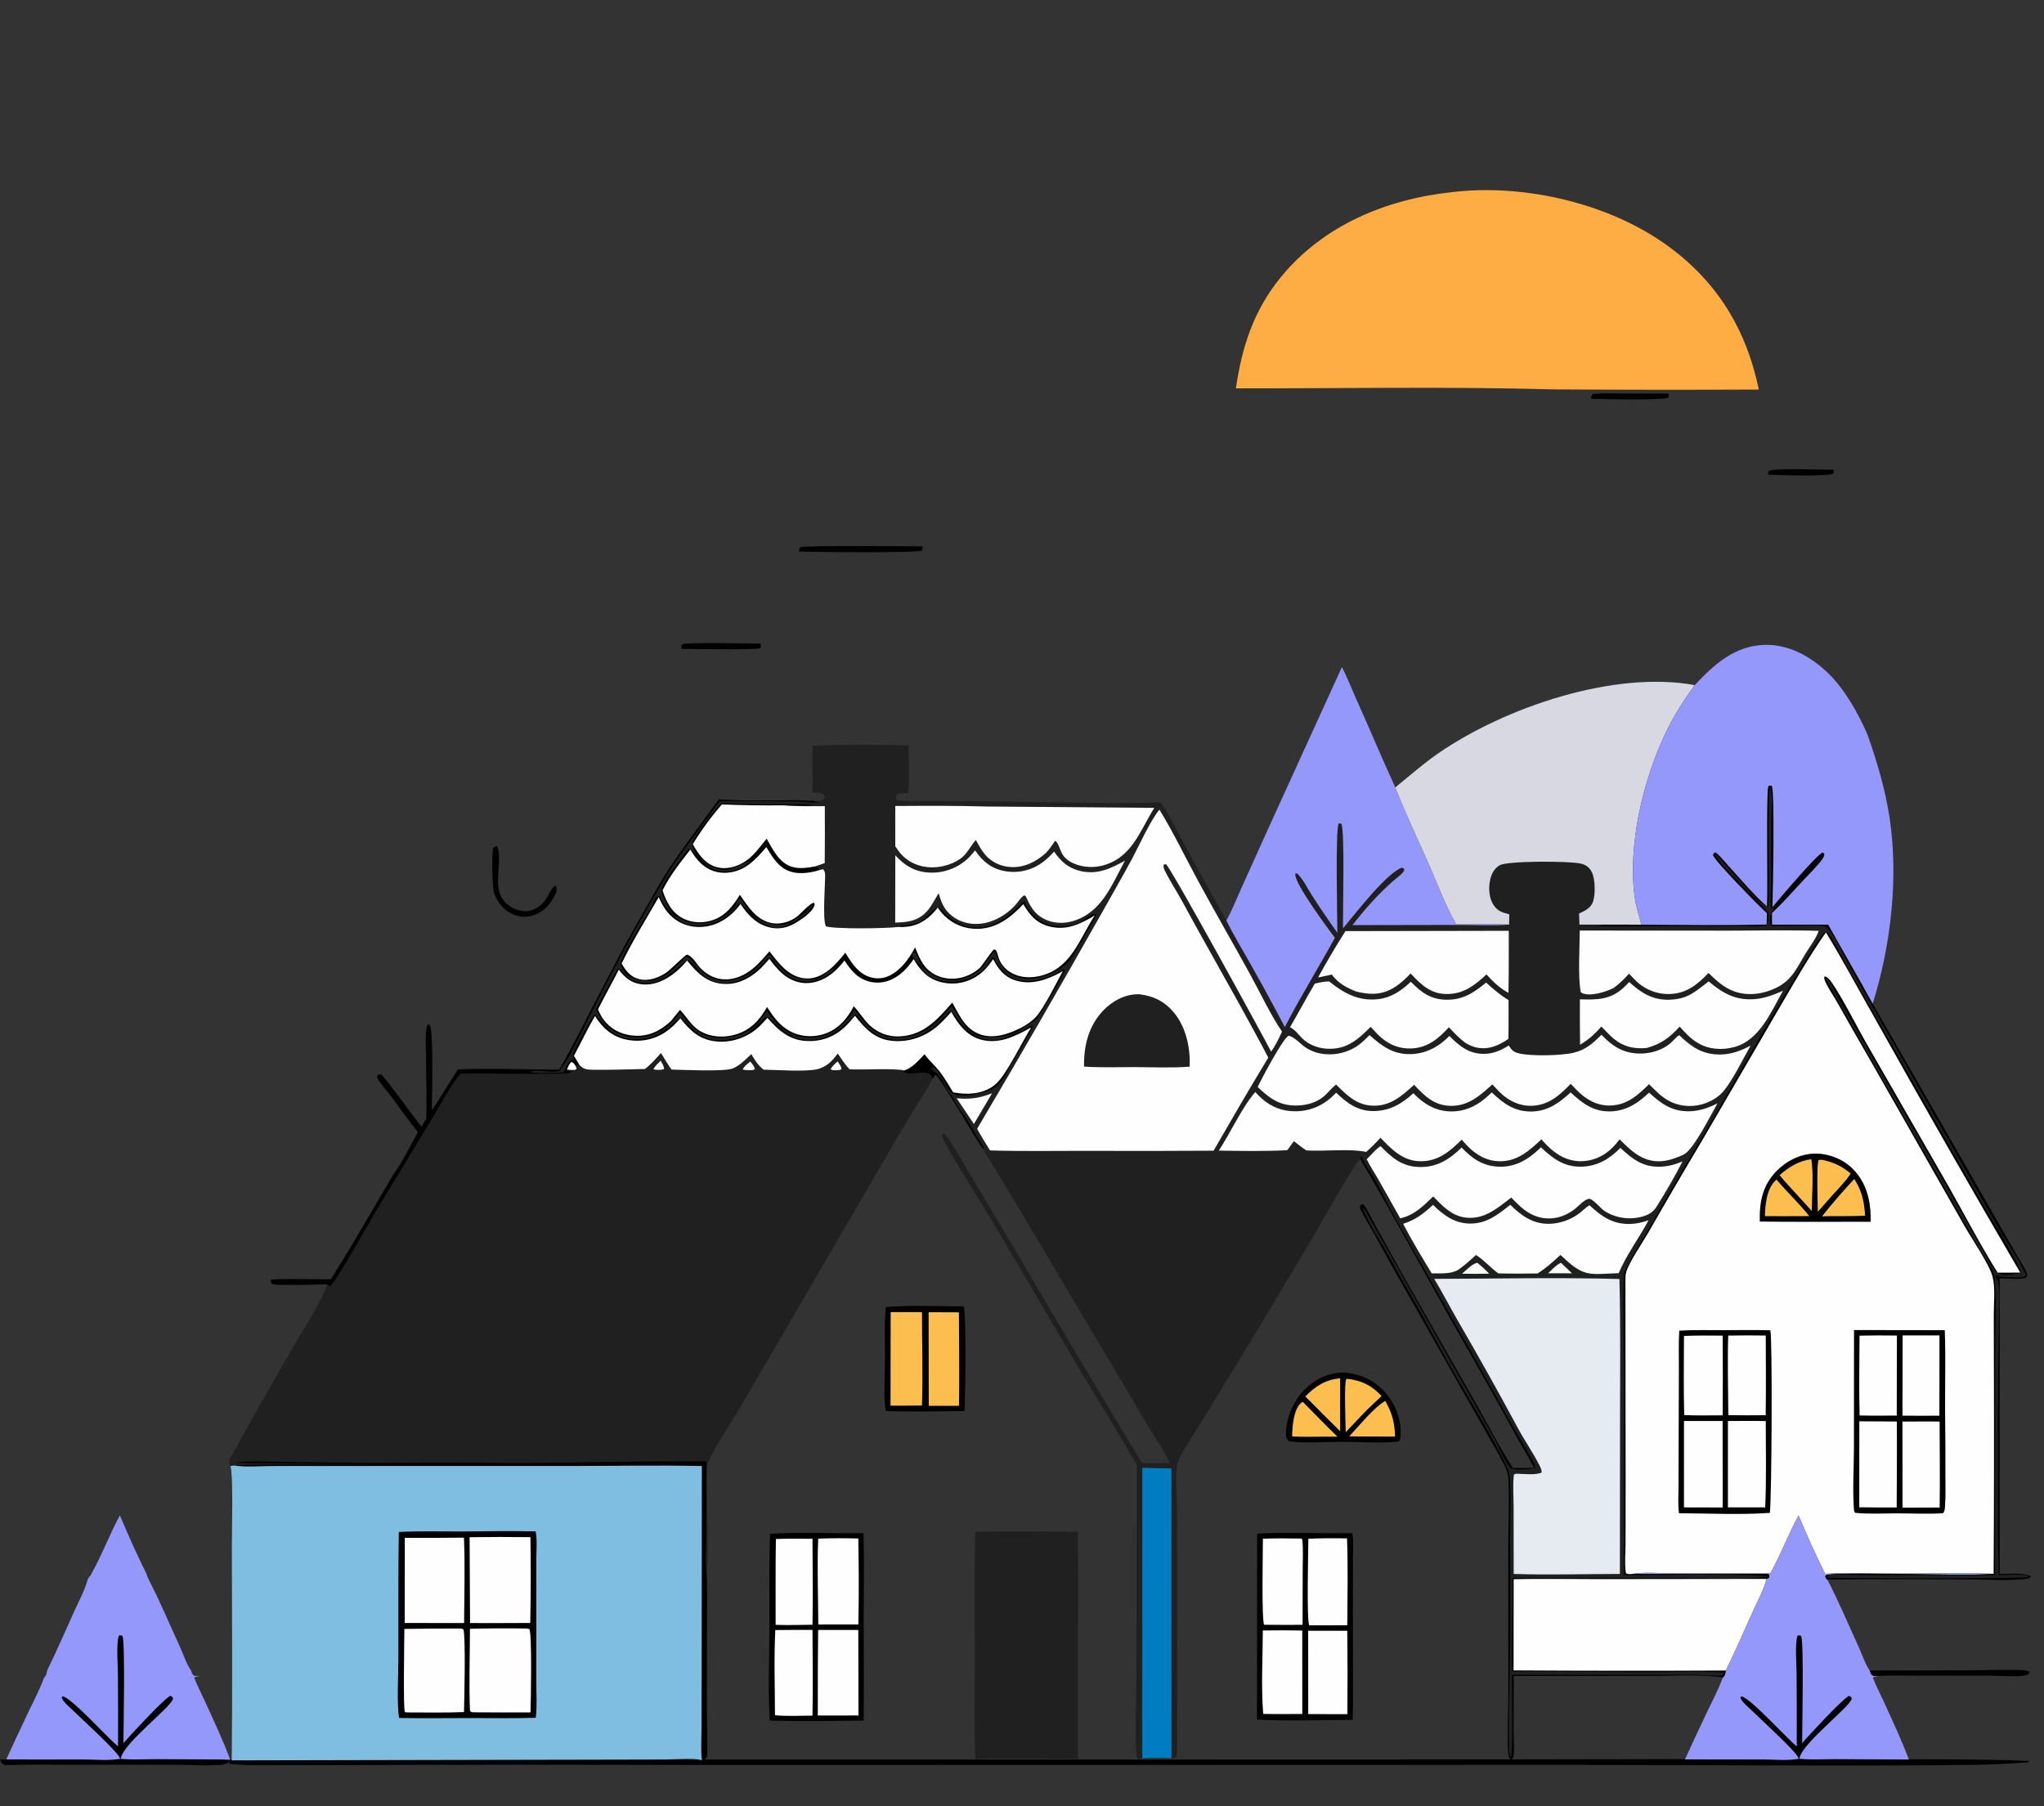<svg width="215" height="190" viewBox="0 0 215 190" fill="none" xmlns="http://www.w3.org/2000/svg">
<rect x="0" y="0" width="215" height="190" fill="#333333" stroke="none"/>
<g clip-path="url(#clip0_10965_3400)">
<path d="M197.67 176.293C198.993 176.205 200.365 176.267 201.694 176.266L209.282 176.263C210.441 176.263 211.775 176.403 212.917 176.265C213.137 176.239 213.284 176.127 213.455 176L213.474 175.845C213.2 175.71 212.909 175.69 212.608 175.677C210.906 175.605 209.161 175.694 207.454 175.695L196.668 175.719C196.771 176.02 196.754 176.131 197.037 176.294L197.67 176.293Z" fill="black"/>
<path d="M33.467 185.681C48.538 185.593 64.167 185.655 79.298 185.654L165.724 185.651C178.928 185.651 194.115 185.791 207.123 185.653C209.636 185.627 211.306 185.516 213.257 185.388L213.474 185.234C210.344 185.098 207.035 185.078 203.605 185.065C184.222 184.994 164.349 185.082 144.907 185.083L22.057 185.107C23.237 185.409 23.035 185.52 26.265 185.682L33.467 185.681Z" fill="black"/>
<path d="M141.545 144.388C140.05 144.313 138.62 144.91 137.514 145.899C136.187 147.086 135.306 148.961 135.258 150.747C135.248 151.124 135.31 151.337 135.574 151.607C136.943 151.837 139.611 151.663 141.144 151.667C143.097 151.661 145.175 151.834 147.113 151.642C147.276 151.477 147.301 151.356 147.319 151.129C147.445 149.576 146.902 147.972 145.942 146.761C144.789 145.309 143.361 144.61 141.545 144.388Z" fill="black"/>
<path d="M137.051 147.473C136.969 147.501 136.945 147.503 136.869 147.566C136.052 148.249 135.926 150.108 135.916 151.098C137.037 151.166 138.187 151.121 139.311 151.123L140.685 151.123C139.442 149.937 138.262 148.692 137.051 147.473Z" fill="#FDBE50"/>
<path d="M145.709 147.358C144.438 148.13 142.977 149.966 141.925 151.087L142.946 151.104L146.74 151.116C146.706 149.667 146.432 148.615 145.709 147.358Z" fill="#FDBE50"/>
<path d="M140.966 144.99C139.435 145.111 138.334 145.831 137.3 146.899C137.911 147.484 138.497 148.099 139.093 148.698L140.97 150.555C140.946 148.701 140.965 146.844 140.966 144.99Z" fill="#FDBE50"/>
<path d="M141.686 145.036L141.6 145.082C141.364 145.601 141.544 149.793 141.549 150.657L143.333 148.772C143.969 148.104 144.655 147.482 145.327 146.85C144.265 145.722 143.22 145.207 141.686 145.036Z" fill="#FDBE50"/>
<path d="M101.378 137.42C98.671 137.42 95.865 137.271 93.172 137.492C92.998 139.317 93.104 141.25 93.094 143.087C93.086 144.663 92.906 146.964 93.17 148.425C95.911 148.518 98.697 148.457 101.439 148.428C101.55 146.979 101.648 138.463 101.378 137.42Z" fill="black"/>
<path d="M100.864 138.045L97.676 138.034L97.694 147.881L100.87 147.88C100.93 144.606 100.868 141.321 100.864 138.045Z" fill="#FDBE50"/>
<path d="M96.98 138.022L93.686 138.028L93.672 147.861C94.774 147.868 95.876 147.863 96.978 147.844C97.091 144.587 96.98 141.285 96.98 138.022Z" fill="#FDBE50"/>
<path d="M90.826 161.27C87.575 161.325 84.243 161.12 81.005 161.35C80.87 164.652 80.956 168.002 80.935 171.309C80.916 174.507 80.778 177.796 80.973 180.986C84.25 181.09 87.563 181.022 90.842 180.988C90.895 177.436 90.845 173.874 90.846 170.321C90.847 167.309 90.912 164.28 90.826 161.27Z" fill="black"/>
<path d="M85.463 161.865C84.179 161.852 82.897 161.843 81.613 161.886C81.564 164.895 81.59 167.908 81.584 170.917C82.87 170.971 84.177 170.916 85.464 170.909C85.52 167.897 85.474 164.877 85.463 161.865Z" fill="#FEFEFE"/>
<path d="M85.462 171.451C84.158 171.445 82.855 171.45 81.551 171.467C81.402 174.434 81.51 177.455 81.517 180.429C82.817 180.543 84.161 180.476 85.464 180.468C85.521 177.467 85.476 174.454 85.462 171.451Z" fill="#FEFEFE"/>
<path d="M90.282 161.836C88.881 161.799 87.465 161.792 86.064 161.851C85.937 164.839 86.063 167.886 86.074 170.88L90.287 170.875C90.351 167.872 90.34 164.84 90.282 161.836Z" fill="#FEFEFE"/>
<path d="M90.282 171.453L86.055 171.454C86.025 174.453 86.014 177.453 86.02 180.453C87.448 180.462 88.874 180.461 90.301 180.448L90.282 171.453Z" fill="#FEFEFE"/>
<path d="M142.23 161.263C138.907 161.349 135.543 161.12 132.229 161.325L132.219 180.88C135.54 181.07 138.94 180.92 142.272 180.913C142.353 179.512 142.312 178.094 142.315 176.69L142.308 168.473L142.312 163.928C142.312 163.068 142.398 162.106 142.23 161.263Z" fill="black"/>
<path d="M141.714 171.541L137.601 171.542L137.607 180.309L141.725 180.312C141.755 177.388 141.751 174.465 141.714 171.541Z" fill="#FEFEFE"/>
<path d="M136.978 171.517C135.596 171.491 134.213 171.488 132.831 171.51C132.823 174.397 132.64 177.415 132.872 180.285C134.242 180.318 135.615 180.296 136.985 180.294L136.978 171.517Z" fill="#FEFEFE"/>
<path d="M141.687 161.826C140.331 161.793 138.975 161.805 137.62 161.861C137.613 163.147 137.43 170.506 137.715 170.97L141.715 170.962C141.735 167.923 141.801 164.862 141.687 161.826Z" fill="#FEFEFE"/>
<path d="M136.861 161.841C135.52 161.826 134.18 161.802 132.839 161.86C132.841 163.016 132.684 170.467 132.975 170.911C134.32 170.93 135.667 170.916 137.012 170.918L137.026 165.105C137.026 164.09 137.09 163.03 136.992 162.023C136.979 161.891 137.001 161.957 136.861 161.841Z" fill="#FEFEFE"/>
<path d="M113.379 161.134C109.787 161.111 106.173 161.036 102.582 161.137C102.479 165.7 102.541 170.279 102.544 174.844C102.547 178.229 102.447 181.65 102.598 185.031C106.185 184.928 109.792 185.011 113.381 185.029L113.382 172.801C113.403 168.912 113.402 165.023 113.379 161.134Z" fill="#212021"/>
<path d="M189.185 159.404C188.1 161.393 187.317 163.531 186.203 165.506L176.049 165.497C174.698 165.498 172.886 165.326 171.593 165.573C172.963 165.594 185.928 165.565 185.935 165.56L186.102 165.684L186.097 165.928C185.996 166.002 185.934 166.052 185.813 166.088C185.522 167.232 184.871 168.408 184.386 169.488C183.452 171.571 182.53 173.669 181.531 175.722C181.477 175.987 181.454 176.276 181.221 176.451C180.74 177.743 180.091 178.982 179.495 180.224C178.727 181.834 177.974 183.45 177.234 185.074L185.421 185.077C186.485 185.076 188.216 185.242 189.212 184.988L189.276 184.991C190.51 185.148 191.873 185.036 193.119 185.039L200.785 185.086C200.013 183.014 199.04 180.955 198.124 178.942C197.75 178.121 197.316 177.317 197 176.473C197.201 176.328 197.428 176.329 197.67 176.293L197.037 176.294C196.754 176.131 196.771 176.02 196.668 175.719C196.172 175.02 195.853 173.991 195.491 173.205C194.409 170.858 193.399 168.432 192.204 166.144C192.097 166.062 192.065 165.975 192.003 165.858L192.048 165.711C193.074 165.256 207.033 165.864 209.699 165.55C206.538 165.422 203.333 165.523 200.167 165.523C197.448 165.523 194.683 165.407 191.971 165.538C190.972 163.516 190.057 161.483 189.185 159.404Z" fill="#9498FB"/>
<path d="M189.557 183.356C189.563 181.897 189.755 172.52 189.447 172.087C189.248 172 189.265 171.992 189.064 172.07C188.793 173.013 188.973 175.07 188.977 176.137C188.997 178.657 189.002 181.177 188.993 183.697L188.885 183.61C187.975 182.875 183.961 178.447 183.146 178.447L183.068 178.594C183.281 179.099 183.88 179.549 184.268 179.934C185.16 180.82 188.951 184.226 189.212 184.988L189.276 184.991C189.282 184.96 189.288 184.93 189.294 184.9C189.641 183.293 194.667 179.495 194.77 178.685C194.778 178.615 194.715 178.555 194.688 178.489L194.504 178.388C193.885 178.609 190.181 182.64 189.557 183.356Z" fill="black"/>
<path d="M69.525 110.762C68.986 111.367 68.487 111.956 67.835 112.446C66.022 112.486 64.192 112.557 62.379 112.526C61.731 112.515 61.412 112.503 60.948 112.024L60.566 112.156L60.657 112.399C60.534 112.549 60.527 112.535 60.341 112.549C60.108 112.566 59.863 112.528 59.63 112.503L59.66 112.606C59.869 112.624 60.069 112.634 60.269 112.703C60.172 112.738 60.074 112.772 59.977 112.809C59.919 112.831 59.863 112.856 59.805 112.877C59.334 113.05 49.788 112.908 48.445 112.92C47.358 114.236 46.545 115.854 45.663 117.31L39.542 127.407C38.182 129.7 36.904 132.067 35.468 134.31C35.258 134.638 35.031 135.054 34.699 135.267C34.496 135.206 34.586 135.26 34.433 135.1C33.938 136.729 31.812 140.008 30.916 141.565C28.604 145.524 26.343 149.513 24.133 153.53V154.184L24.244 154.214C24.556 155.471 24.382 161.016 24.385 162.741C24.402 170.215 24.46 177.698 24.37 185.171L61.077 185.097L70.003 185.078C71.064 185.076 72.83 184.897 73.831 185.146C73.988 185.117 74.1 185.076 74.242 185.003C74.306 184.89 74.323 184.876 74.354 184.73C74.46 184.229 74.346 180.764 74.347 179.947L74.354 170.84C74.356 169.137 74.403 167.422 74.338 165.721C74.539 162.923 74.379 160.013 74.38 157.202C74.38 156.195 74.257 154.984 74.476 154.01C74.758 152.758 77.088 149.386 77.859 148.043L93.413 121.32C94.302 119.769 95.214 118.233 96.149 116.71C96.791 115.671 97.503 114.638 98.052 113.547L98.094 113.463C98.031 113.354 97.938 113.121 97.852 113.042C97.268 112.5 95.748 113.198 95.072 112.76L95.118 112.598C94.019 112.343 90.759 112.562 89.359 112.479C88.89 111.992 88.507 111.376 88.121 110.821C87.885 111.142 87.624 111.455 87.333 111.729C86.979 112.06 86.509 112.327 86.04 112.451C84.814 112.772 81.726 112.537 80.322 112.518C79.728 112.067 79.405 111.507 79.026 110.88C78.442 111.428 77.812 112.102 77.055 112.396C76.175 112.738 71.857 112.542 70.64 112.507C70.229 111.965 69.894 111.336 69.525 110.762Z" fill="#212021"/>
<path d="M69.488 111.573C69.214 111.854 68.913 112.121 68.728 112.469L68.919 112.529C69.239 112.54 69.539 112.576 69.841 112.45C69.857 112.138 69.634 111.848 69.488 111.573Z" fill="#FEFEFE"/>
<path d="M88.109 111.65C87.842 111.867 87.511 112.182 87.362 112.491L87.567 112.563C87.877 112.573 88.23 112.628 88.508 112.474C88.491 112.159 88.275 111.915 88.109 111.65Z" fill="#FEFEFE"/>
<path d="M78.921 111.657C78.673 111.875 78.222 112.189 78.129 112.506L78.382 112.555C78.686 112.561 79.119 112.629 79.391 112.483C79.395 112.208 79.083 111.879 78.921 111.657Z" fill="#FEFEFE"/>
<path d="M74.3 153.726C67.966 153.675 61.613 153.843 55.278 153.905C52.892 153.928 50.51 153.853 48.124 153.844L40.044 153.889C36.663 153.892 33.277 153.811 29.895 153.784C28.209 153.771 26.386 153.602 24.719 153.882C24.862 153.934 38.703 154.014 39.822 154.023C38.017 154.096 24.962 153.972 24.638 154.16C25.959 154.361 27.491 154.212 28.841 154.212L37.839 154.209L60.432 154.208C64.891 154.201 69.365 154.123 73.822 154.211L73.803 175.59L73.789 181.885C73.786 182.946 73.695 184.098 73.831 185.146C73.988 185.117 74.1 185.076 74.242 185.003C74.306 184.89 74.323 184.877 74.354 184.73C74.46 184.23 74.346 180.764 74.347 179.947L74.355 170.84C74.356 169.137 74.403 167.422 74.338 165.721C74.161 164.498 74.282 163.1 74.283 161.858L74.3 153.726Z" fill="black"/>
<path d="M24.638 154.16L24.244 154.214C24.556 155.471 24.382 161.016 24.385 162.741C24.402 170.215 24.46 177.698 24.371 185.171L61.077 185.097L70.003 185.078C71.064 185.076 72.83 184.897 73.831 185.146C73.695 184.098 73.786 182.946 73.789 181.885L73.803 175.59L73.822 154.211C69.365 154.122 64.891 154.201 60.432 154.208L37.839 154.209L28.841 154.211C27.491 154.212 25.959 154.361 24.638 154.16Z" fill="#7FBEE0"/>
<path d="M56.345 161.089C53.728 161.019 51.098 161.087 48.48 161.097C46.31 161.105 44.116 161.033 41.95 161.152C41.881 165.626 41.911 170.112 41.904 174.587C41.901 176.14 41.724 179.303 41.983 180.715C44.475 180.765 46.977 180.724 49.47 180.724C51.762 180.724 54.066 180.771 56.356 180.692C56.503 179.474 56.413 178.148 56.413 176.917L56.412 169.839L56.413 164.121C56.413 163.142 56.519 162.046 56.345 161.089Z" fill="black"/>
<path d="M48.488 171.304C46.503 171.302 44.518 171.316 42.533 171.346C42.532 172.425 42.397 179.738 42.587 180.088L42.777 180.131C44.785 180.136 46.799 180.172 48.805 180.093C48.842 178.818 48.992 172.113 48.743 171.384L48.488 171.304Z" fill="#FEFEFE"/>
<path d="M48.8 161.747C46.727 161.767 44.654 161.773 42.581 161.765L42.568 170.721L48.818 170.729C48.829 167.75 48.93 164.721 48.8 161.747Z" fill="#FEFEFE"/>
<path d="M55.35 171.303C53.377 171.274 51.404 171.283 49.432 171.331C49.431 174.202 49.315 177.103 49.436 179.969C49.606 180.156 49.706 180.106 49.946 180.12C51.898 180.135 53.85 180.138 55.801 180.129C55.839 179.05 55.976 171.813 55.679 171.354L55.35 171.303Z" fill="#FEFEFE"/>
<path d="M55.794 161.694C53.661 161.667 51.528 161.67 49.395 161.701L49.443 170.725C51.553 170.748 53.665 170.722 55.775 170.719C55.837 167.71 55.844 164.702 55.794 161.694Z" fill="#FEFEFE"/>
<path d="M196.435 77.275C195.488 75.059 194.02 72.47 192.279 70.792C190.474 69.054 188.15 67.756 185.588 67.832C182.46 67.924 180.274 69.911 178.264 72.065C169.727 70.499 158.285 74.425 151.316 79.219C149.696 80.333 148.285 81.593 146.767 82.827C145.34 79.714 144.02 76.553 142.616 73.43C142.13 72.346 141.695 71.214 141.151 70.159L133.3 87.377L130.561 93.448C130.057 94.567 129.588 95.76 128.994 96.83L124.817 89.284C123.936 87.666 123.128 85.965 122.127 84.419C116.044 84.568 109.911 84.349 103.824 84.297L97.874 84.248C96.736 84.242 95.504 84.328 94.38 84.168C94.201 83.982 94.245 83.942 94.25 83.68C94.572 83.388 95.112 83.45 95.534 83.437C95.675 81.79 95.584 80.074 95.566 78.421C92.23 78.311 88.803 78.328 85.466 78.429C85.444 80.08 85.468 81.736 85.469 83.388C85.767 83.384 86.26 83.326 86.505 83.496C86.711 83.64 86.739 83.696 86.762 83.926C86.704 84.005 86.671 84.059 86.591 84.124C86.343 84.328 85.828 84.255 85.521 84.246L83.733 84.171C81.056 84.191 78.286 84.291 75.621 84.081C73.848 86.54 71.967 88.961 70.299 91.492C69.532 92.656 68.869 93.9 68.176 95.109C67.073 97 66.006 98.912 64.976 100.844C64.174 102.443 63.312 104.009 62.494 105.599C61.296 107.927 60.142 110.261 58.819 112.521C55.284 112.508 51.699 112.362 48.169 112.493C47.236 113.915 46.386 115.399 45.423 116.798C45.41 115.497 45.621 108.465 45.201 107.844C45.171 107.799 45.123 107.769 45.083 107.732C44.918 107.855 44.897 108.03 44.865 108.227C44.719 109.103 44.812 110.107 44.816 110.998C44.826 113.225 44.912 115.476 44.837 117.699L44.33 118.525C43.686 117.754 40.485 113.291 40.11 113.056C40.052 113.02 39.977 113.022 39.911 113.005L39.689 113.113C39.633 113.372 39.729 113.466 39.879 113.687C40.321 114.341 40.861 114.946 41.335 115.58C42.212 116.751 43.038 117.95 43.962 119.087C43.251 120.375 42.319 122.259 41.47 123.403C39.241 127.112 37.127 130.941 34.788 134.578C32.703 134.57 30.6 134.505 28.517 134.598L28.514 134.933C28.56 134.977 28.595 135.039 28.654 135.066C29.082 135.261 33.545 135.096 34.433 135.1C34.586 135.26 34.496 135.206 34.699 135.267C35.031 135.054 35.258 134.638 35.468 134.31C36.904 132.067 38.182 129.7 39.542 127.407L45.663 117.31C46.545 115.854 47.358 114.236 48.445 112.92C49.788 112.908 59.334 113.05 59.805 112.877C59.863 112.856 59.919 112.831 59.977 112.809C60.074 112.772 60.172 112.739 60.269 112.703C60.069 112.634 59.869 112.624 59.66 112.606L59.63 112.503C59.863 112.528 60.108 112.567 60.341 112.549C60.527 112.536 60.534 112.549 60.657 112.4L60.566 112.156L60.948 112.025C61.412 112.503 61.732 112.515 62.379 112.526C64.192 112.557 66.022 112.486 67.835 112.446C68.487 111.956 68.986 111.367 69.525 110.762C69.894 111.336 70.229 111.965 70.64 112.507C71.857 112.542 76.175 112.738 77.055 112.396C77.812 112.102 78.442 111.428 79.026 110.88C79.405 111.507 79.728 112.067 80.322 112.518C81.726 112.537 84.814 112.772 86.04 112.451C86.509 112.328 86.98 112.061 87.333 111.729C87.624 111.455 87.885 111.142 88.121 110.821C88.507 111.376 88.89 111.992 89.359 112.479C90.759 112.562 94.019 112.343 95.118 112.598L95.072 112.76C95.748 113.198 97.268 112.5 97.852 113.042C97.938 113.121 98.031 113.354 98.094 113.463L98.403 113.041C99.092 113.601 102.457 119.529 103.353 120.809C107.625 127.736 111.702 134.798 115.888 141.779L120.696 149.897C121.479 151.219 122.4 152.508 123.054 153.897L120.123 153.891C115.765 146.734 111.478 139.534 107.263 132.292L102.631 124.543C101.722 123.022 100.862 121.445 99.885 119.968C99.707 119.699 99.506 119.375 99.227 119.207L99.279 119.234L99.086 119.358C99.101 119.58 99.147 119.722 99.253 119.919C100.869 122.918 102.799 125.801 104.537 128.734L113.27 143.56C115.367 147.076 117.549 150.549 119.584 154.101L119.532 176.079C119.527 177.73 119.3 183.919 119.618 184.954L119.783 185.054C119.901 185.024 120.036 184.999 120.148 184.956C121.164 184.878 122.212 184.883 123.228 184.944C123.439 184.954 123.55 184.955 123.738 184.855C123.891 184.048 123.809 183.118 123.811 182.294L123.824 177.693L123.806 158.937C123.801 157.996 123.616 154.585 123.856 153.909C124.298 152.669 125.26 151.384 125.947 150.242L131.345 141.436L138.123 130.095C139.658 127.469 141.132 124.726 142.816 122.195C142.902 122.066 142.953 121.996 143.1 121.93C146.58 127.884 149.873 133.963 153.269 139.968C155.379 143.635 157.448 147.324 159.476 151.036C160.1 152.164 160.789 153.268 161.383 154.411C160.63 154.421 159.875 154.442 159.122 154.421C157.672 152.157 156.44 149.724 155.105 147.389L147.441 133.912C146.509 132.212 145.569 130.516 144.621 128.824C144.228 128.117 143.897 127.322 143.405 126.681L143.248 126.676C143.063 126.857 143.074 126.849 143.06 127.108C143.537 128.078 144.126 129.013 144.649 129.962C145.801 132.092 146.982 134.205 148.192 136.302L153.958 146.493C154.87 148.069 155.767 149.653 156.649 151.246C157.245 152.297 157.911 153.36 158.402 154.463C158.577 154.856 158.648 155.224 158.669 155.652C158.784 157.931 158.651 160.26 158.654 162.544L158.657 178.116C158.659 180.097 158.508 182.18 158.632 184.15C158.652 184.47 158.646 184.909 158.956 185.074C159.116 184.958 159.148 184.93 159.187 184.724C159.322 184.012 159.206 183.079 159.206 182.348L159.215 176.288L173.39 176.285C175.942 176.288 178.704 176.087 181.221 176.451C181.454 176.276 181.477 175.987 181.531 175.722C182.53 173.669 183.452 171.571 184.386 169.488C184.871 168.408 185.522 167.232 185.813 166.087C185.934 166.052 185.996 166.002 186.097 165.928L186.102 165.684L185.935 165.56C185.928 165.565 172.963 165.594 171.593 165.573C172.886 165.326 174.698 165.498 176.049 165.497L186.203 165.506C187.317 163.531 188.1 161.393 189.185 159.404C190.057 161.483 190.972 163.516 191.971 165.538C194.683 165.407 197.448 165.523 200.167 165.523C203.333 165.523 206.538 165.422 209.699 165.55C207.033 165.864 193.074 165.256 192.048 165.711L192.003 165.858C192.065 165.975 192.097 166.062 192.204 166.144C196.993 166.087 201.79 166.138 206.58 166.133C208.514 166.131 210.785 166.292 212.68 166.127C212.992 166.1 213.366 166.074 213.607 165.856L213.517 165.761C212.578 165.422 211.326 165.568 210.335 165.58L210.332 134.461C211.063 134.441 212.446 134.652 213.087 134.386C213.221 134.331 213.205 134.253 213.247 134.128C213.045 133.426 212.518 132.713 212.16 132.069L196.979 105.582C198.893 99.531 199.721 92.294 198.756 86.001C198.296 83 197.446 80.132 196.435 77.275Z" fill="#212021"/>
<path d="M164.19 132.834C163.699 133.042 163.229 133.576 162.831 133.939L163.734 133.934L165.353 133.941L164.19 132.834Z" fill="#FEFEFE"/>
<path d="M155.388 132.828C154.798 132.985 154.246 133.588 153.79 133.979L155.06 133.995L156.634 133.978C156.243 133.556 155.834 133.192 155.388 132.828Z" fill="#FEFEFE"/>
<path d="M104.356 114.998C103.044 115.512 102.024 115.665 100.63 115.529L101.608 116.986L102.441 118.232L104.356 114.998Z" fill="#FEFEFE"/>
<path d="M83.733 84.171C81.056 84.191 78.286 84.291 75.621 84.081C73.848 86.54 71.967 88.961 70.299 91.492C69.532 92.656 68.869 93.9 68.176 95.109C67.073 97 66.006 98.912 64.976 100.844C64.174 102.443 63.312 104.009 62.494 105.599C61.296 107.927 60.142 110.261 58.819 112.521C55.284 112.508 51.699 112.362 48.169 112.493C47.236 113.915 46.386 115.399 45.423 116.798C45.41 115.497 45.621 108.465 45.201 107.844C45.171 107.799 45.123 107.769 45.083 107.732C44.918 107.855 44.897 108.03 44.865 108.227C44.719 109.103 44.812 110.107 44.816 110.998C44.826 113.225 44.912 115.476 44.837 117.699L44.33 118.525C43.686 117.754 40.485 113.291 40.11 113.056C40.052 113.02 39.977 113.022 39.911 113.005L39.689 113.113C39.633 113.372 39.729 113.466 39.879 113.687C40.321 114.341 40.861 114.946 41.335 115.58C42.212 116.751 43.038 117.95 43.962 119.087C43.251 120.375 42.319 122.259 41.47 123.403C39.241 127.112 37.127 130.941 34.788 134.578C32.703 134.57 30.6 134.505 28.517 134.598L28.514 134.933C28.56 134.977 28.595 135.039 28.654 135.066C29.082 135.262 33.545 135.096 34.433 135.1C34.586 135.26 34.496 135.206 34.699 135.267C35.031 135.054 35.258 134.638 35.468 134.31C36.904 132.067 38.182 129.7 39.542 127.407L45.663 117.31C46.545 115.854 47.358 114.236 48.445 112.92C49.788 112.908 59.334 113.05 59.805 112.877C59.863 112.856 59.919 112.831 59.977 112.809C60.074 112.772 60.172 112.739 60.269 112.703C60.069 112.634 59.869 112.624 59.66 112.606L59.63 112.503C59.863 112.528 60.108 112.567 60.341 112.549C60.527 112.536 60.534 112.549 60.657 112.4L60.566 112.156L60.948 112.025C60.757 111.704 60.573 111.375 60.367 111.064C61.118 109.675 61.793 108.236 62.584 106.873C63.355 108.096 64.334 109.01 65.797 109.337C65.887 109.358 65.977 109.376 66.067 109.392C66.157 109.408 66.248 109.422 66.339 109.434C66.43 109.445 66.521 109.454 66.612 109.461C66.704 109.468 66.795 109.472 66.887 109.474C66.979 109.476 67.07 109.476 67.162 109.473C67.254 109.47 67.345 109.465 67.437 109.458C67.528 109.45 67.619 109.441 67.71 109.429C67.801 109.417 67.891 109.402 67.981 109.386C68.072 109.369 68.161 109.35 68.25 109.329C68.34 109.307 68.428 109.284 68.516 109.258C68.604 109.232 68.691 109.204 68.778 109.174C68.865 109.143 68.95 109.111 69.035 109.076C69.12 109.042 69.204 109.005 69.287 108.966C69.37 108.927 69.452 108.886 69.532 108.842C69.613 108.799 69.693 108.754 69.772 108.707C69.85 108.659 69.927 108.61 70.003 108.559C70.607 108.156 71.096 107.664 71.568 107.118C72.562 108.397 73.553 109.34 75.243 109.539C76.788 109.721 78.4 109.218 79.589 108.225C79.999 107.882 80.36 107.464 80.722 107.072C81.829 108.32 82.94 109.362 84.706 109.495C86.242 109.609 87.633 109.135 88.781 108.106C89.206 107.726 89.56 107.278 89.933 106.849C90.947 108.142 91.936 109.235 93.668 109.468C95.326 109.69 97.04 109.174 98.348 108.147C98.985 107.648 99.518 107.049 100.059 106.45C100.793 107.719 101.641 108.914 103.132 109.345C105.055 109.902 106.831 108.992 108.46 108.074C107.58 109.508 105.925 112.867 104.889 113.891C104.355 114.42 103.679 114.747 102.951 114.915C102.057 115.122 101.159 115.062 100.263 114.906C99.779 114.139 99.326 113.316 98.754 112.61C98.267 112.01 97.708 111.531 97.251 110.892C96.624 111.539 95.997 112.309 95.118 112.598L95.072 112.76C95.748 113.198 97.268 112.5 97.852 113.042C97.938 113.121 98.031 113.354 98.094 113.463L98.403 113.041C99.092 113.601 102.457 119.529 103.353 120.809L103.461 120.793L103.449 120.631C102.731 119.573 102.133 118.456 101.456 117.376C101.264 117.07 101.01 116.819 100.817 116.521C100.626 116.227 100.501 115.892 100.323 115.589C100.149 115.294 99.908 115.061 99.727 114.775C99.4 114.26 99.164 113.666 98.807 113.172C98.686 113.005 98.538 112.897 98.368 112.787C98.175 112.661 98.055 112.616 97.957 112.398L98.036 112.264L98.249 112.296C98.433 112.441 98.578 112.567 98.701 112.769C98.758 112.863 98.805 112.948 98.88 113.03C99.319 113.515 99.677 114.813 100.263 115.052C100.816 115.277 101.917 115.294 102.488 115.142C103.298 114.926 104.136 114.803 104.797 114.243C105.162 113.934 105.496 113.511 105.755 113.107C105.934 112.827 106.005 112.5 106.169 112.218C106.542 111.576 108.61 108.352 108.648 107.937C108.281 107.758 107.775 108.391 107.391 108.502C106.54 108.749 105.786 109.27 104.889 109.381C103.24 109.585 101.93 108.721 100.942 107.481C100.628 107.088 100.326 106.605 99.924 106.303C99.891 106.334 99.854 106.361 99.826 106.396C99.517 106.771 99.226 107.101 98.866 107.438C97.553 108.666 96.021 109.472 94.174 109.383C92.771 109.314 91.651 108.627 90.76 107.578C90.573 107.357 90.342 106.979 90.116 106.811C90.07 106.777 90.022 106.734 89.965 106.729C89.929 106.726 89.075 107.574 88.945 107.698C87.984 108.616 86.895 109.262 85.546 109.381C83.365 109.573 82.262 108.258 80.762 107.008C80.704 107.002 80.643 106.97 80.589 106.99C80.047 107.193 79.018 109.031 77.139 109.27C76.609 109.337 76.068 109.464 75.534 109.442C73.721 109.366 72.823 108.23 71.685 107.038C71.379 107.038 70.67 107.802 70.392 108.029C69.175 109.022 67.825 109.456 66.255 109.273C64.76 109.098 63.812 108.193 62.911 107.072C62.805 106.941 62.756 106.882 62.616 106.779L62.444 106.84C61.953 107.641 60.404 110.273 60.235 111.056C60.309 111.208 60.359 111.318 60.395 111.486L60.233 111.415C59.731 111.595 59.512 112.357 59.297 112.813C58.411 112.815 56.546 112.981 55.779 112.766C56.434 112.352 58.102 112.978 58.841 112.641C59.111 112.176 59.482 111.786 59.743 111.32C60.758 109.498 61.647 107.589 62.604 105.735C64.95 101.189 67.348 96.627 70.017 92.26C71.542 89.764 73.433 87.457 75.112 85.06C75.265 84.842 75.508 84.439 75.74 84.314C75.887 84.235 83.115 84.298 83.911 84.319C84.581 84.336 85.403 84.502 86.055 84.387L85.521 84.246L83.733 84.171Z" fill="black"/>
<path d="M60.566 112.156C60.402 111.937 60.356 111.767 60.077 111.714C59.859 111.936 59.756 112.224 59.63 112.503C59.863 112.528 60.108 112.567 60.341 112.549C60.527 112.536 60.534 112.549 60.657 112.4L60.566 112.156Z" fill="#FEFEFE"/>
<path d="M123.22 154.464C122.198 154.441 121.174 154.431 120.153 154.393L120.148 184.956C121.164 184.878 122.212 184.883 123.228 184.944L123.22 154.464Z" fill="#007DC1"/>
<path d="M179.724 103.237C178.308 104.313 177.557 105.082 175.665 105.158C173.887 105.231 172.627 104.462 171.372 103.301C171.19 103.494 171.003 103.682 170.81 103.864C169.402 105.179 167.991 105.175 166.183 105.118C166.173 106.709 166.179 108.301 166.201 109.892C167.074 109.38 167.781 108.751 168.433 107.982C168.879 108.402 169.268 108.875 169.743 109.265C170.794 110.129 171.89 110.353 173.216 110.236C174.72 109.821 175.64 109.135 176.678 107.986C177.258 108.635 177.803 109.235 178.553 109.689C179.722 110.398 181.098 110.487 182.399 110.146C185.077 109.445 186.291 106.425 187.542 104.221C186.598 104.631 185.682 104.998 184.646 105.091C182.605 105.274 181.237 104.503 179.724 103.237Z" fill="#FEFEFE"/>
<path d="M186.439 95.411C186.488 93.899 186.692 83.207 186.37 82.669C186.177 82.629 186.192 82.601 186.003 82.696C185.754 83.416 185.964 93.599 185.859 95.337C184.772 94.46 182.863 92.236 181.831 91.103C181.4 90.631 180.979 90.084 180.488 89.676L180.292 89.722L180.178 89.938C180.258 90.46 185.165 95.47 185.859 96.06L185.826 97.249C181.443 97.352 177.034 97.288 172.648 97.272C171.315 97.259 169.983 97.255 168.65 97.26C168.625 97.276 168.602 97.295 168.576 97.307C168.095 97.53 166.859 97.348 166.284 97.402C170.481 97.529 174.713 97.398 178.916 97.409L183.425 97.423C184.214 97.426 185.069 97.502 185.846 97.371C185.935 97.034 186.112 96.39 185.998 96.055C185.81 95.501 180.358 90.518 180.46 89.922C181.424 90.722 185.1 95.359 185.991 95.359C186.165 93.619 185.853 83.393 186.208 82.804C186.485 83.759 186.309 85.487 186.308 86.506L186.297 93.168C186.293 93.907 186.135 94.78 186.321 95.492L186.567 95.464L186.602 95.553C186.27 96.136 186.028 96.57 186.227 97.262C186.238 97.3 186.252 97.336 186.265 97.373C187.245 97.498 191.494 97.197 192.017 97.468C192.15 97.537 192.306 97.715 192.397 97.832C193.293 98.982 193.994 100.658 194.718 101.954L199.525 110.381L210.161 129.106C211.103 130.799 212.369 132.391 213.14 134.171C212.81 134.485 211.498 134.356 211.035 134.345C210.696 134.337 210.423 134.305 210.096 134.201C209.964 134.159 210.022 134.168 209.869 134.204C209.921 134.55 210.17 134.658 210.214 134.994C210.373 136.193 210.244 137.574 210.241 138.79L210.139 148.686L210.144 161.824C210.145 163.109 210.265 164.418 210.237 165.693C210.85 165.689 212.847 165.549 213.32 165.779L213.343 165.902C212.984 166.04 193.451 166.068 192.268 165.94L192.235 165.803C192.294 165.765 192.344 165.708 192.411 165.689C192.876 165.559 195.624 165.691 196.285 165.691L209.865 165.693L209.869 142.955C209.869 141.256 210.058 135.283 209.742 134.107C209.502 133.212 208.763 132.362 208.303 131.557L206.506 128.382C205.216 126.119 192.089 103.224 192.069 102.923L192.211 102.915C192.822 103.852 193.283 104.851 193.843 105.815L196.748 110.855L205.164 125.492C206.265 127.47 207.381 129.439 208.51 131.4C208.909 132.093 209.285 132.914 209.736 133.562C209.939 133.854 210.337 134.022 210.673 134.097C211.113 134.195 211.937 133.964 212.444 133.952L212.57 133.844C212.292 132.668 209.361 128.078 208.535 126.635L197.25 106.853L193.988 101.117C193.425 100.114 192.914 98.944 192.212 98.045L191.992 97.998C190.888 98.787 181.278 115.833 179.758 118.421C177.675 121.895 175.63 125.39 173.621 128.908C172.716 130.485 171.71 132.028 170.93 133.671C170.822 133.898 170.811 134.131 170.803 134.378C170.693 137.789 170.808 141.246 170.808 144.661L170.808 165.693C172.785 165.693 185.263 165.498 185.974 165.871C183.157 166.17 179.658 165.973 176.744 165.974L159.118 165.972C159.127 169.252 159.014 172.525 159.026 175.806L173.604 175.901C174.823 175.902 180.517 175.742 181.275 175.96L181.3 176.092C181.253 176.134 181.218 176.199 181.157 176.22C180.765 176.353 178.538 176.167 177.976 176.167L159.026 176.177C159.026 177.42 159.198 184.252 158.915 184.866C158.76 184.653 158.745 184.412 158.735 184.155C158.609 180.942 158.793 177.682 158.835 174.467C158.894 169.992 158.845 165.509 158.842 161.032C158.842 159.76 159.059 155.497 158.613 154.545C157.075 151.259 155.048 148.042 153.219 144.898C152.046 142.881 150.93 140.798 149.815 138.753C148.616 136.551 147.304 134.412 146.113 132.2C145.27 130.635 144.201 129.134 143.505 127.502L143.273 126.961C143.573 127.168 143.807 127.666 143.986 127.982L157.08 151.143C157.5 151.872 158.369 153.949 158.892 154.417C159.225 154.714 160.775 154.547 161.23 154.464C161.306 154.45 161.381 154.435 161.456 154.419L161.505 154.327C160.931 152.946 159.977 151.604 159.251 150.286C157.132 146.432 154.979 142.596 152.794 138.779L146.372 127.426C145.637 126.122 144.708 124.021 143.889 122.932C143.604 122.553 143.409 122.075 143.2 121.65L143.139 121.693L143.1 121.93C146.58 127.884 149.873 133.963 153.269 139.968C155.379 143.635 157.448 147.324 159.476 151.036C160.1 152.164 160.789 153.268 161.383 154.411C160.63 154.421 159.875 154.442 159.122 154.421C157.672 152.157 156.44 149.724 155.105 147.389L147.441 133.912C146.509 132.212 145.569 130.516 144.621 128.824C144.228 128.117 143.897 127.322 143.405 126.681L143.248 126.676C143.063 126.857 143.074 126.849 143.06 127.108C143.537 128.078 144.126 129.013 144.649 129.962C145.801 132.092 146.982 134.205 148.192 136.302L153.958 146.493C154.87 148.069 155.767 149.653 156.649 151.246C157.245 152.297 157.911 153.359 158.402 154.463C158.577 154.856 158.648 155.224 158.669 155.652C158.784 157.931 158.651 160.26 158.654 162.544L158.657 178.116C158.659 180.097 158.508 182.18 158.632 184.15C158.652 184.47 158.646 184.909 158.956 185.074C159.116 184.958 159.148 184.93 159.187 184.724C159.322 184.012 159.206 183.079 159.206 182.348L159.215 176.288L173.39 176.285C175.942 176.288 178.704 176.087 181.221 176.451C181.454 176.276 181.477 175.987 181.531 175.722C174.09 175.758 166.649 175.754 159.208 175.708L159.219 166.117C162.206 166.05 165.206 166.108 168.195 166.108L185.813 166.087C185.934 166.052 185.996 166.002 186.097 165.928L186.102 165.684L185.935 165.56C185.928 165.565 172.963 165.594 171.593 165.573C171.393 165.589 171.252 165.578 171.056 165.528C171.022 165.423 171.013 165.41 170.996 165.284C170.874 164.401 170.985 163.344 170.986 162.442L170.995 155.827L170.971 134.832C170.974 134.509 170.964 134.117 171.057 133.808C171.392 132.706 172.706 130.819 173.325 129.754C175.198 126.475 177.103 123.213 179.039 119.97L187.106 106.116C188.693 103.42 190.261 100.634 192.064 98.077C193.852 101.017 195.483 104.085 197.189 107.076C202.209 116.052 207.312 124.98 212.499 133.86C211.706 133.874 210.912 133.865 210.119 133.865C208.286 130.928 206.667 127.809 204.962 124.792L196.458 109.983C195.264 107.929 193.956 105.218 192.671 103.347C192.48 103.069 192.296 102.858 191.994 102.705L191.871 102.778C191.874 103.025 191.973 103.24 192.085 103.456C192.469 104.206 192.962 104.931 193.38 105.669C194.584 107.809 195.802 109.941 197.034 112.066L206.601 128.898C207.34 130.217 209.248 132.99 209.582 134.267C209.895 135.465 209.717 137.046 209.714 138.287L209.726 143.213C209.755 150.659 209.746 158.105 209.699 165.55C207.033 165.864 193.074 165.256 192.048 165.711L192.003 165.858C192.065 165.975 192.097 166.062 192.204 166.144C196.993 166.087 201.79 166.138 206.58 166.133C208.514 166.131 210.785 166.292 212.68 166.127C212.992 166.1 213.366 166.074 213.607 165.856L213.517 165.761C212.578 165.422 211.326 165.568 210.335 165.58L210.332 134.461C211.063 134.441 212.446 134.652 213.087 134.386C213.221 134.331 213.205 134.253 213.247 134.128C213.045 133.426 212.518 132.713 212.16 132.069L196.979 105.582C195.457 102.792 193.85 100.043 192.302 97.266L186.402 97.266L186.386 96.048C187.502 95.009 188.515 93.856 189.55 92.739C190.234 92.001 190.997 91.278 191.606 90.477C191.786 90.24 191.916 90.063 191.88 89.76L191.705 89.686C191.107 89.871 187.087 94.628 186.439 95.411Z" fill="black"/>
<path d="M158.702 97.912L141.524 97.945C140.51 99.538 139.55 101.163 138.645 102.819L140.086 102.516C140.75 103.428 141.662 103.919 142.689 104.311C143.279 104.444 143.857 104.55 144.464 104.536C146.147 104.498 147.278 103.543 148.379 102.4C149.424 103.509 150.371 104.49 152.016 104.556C153.856 104.63 155.09 103.684 156.356 102.499C157.075 103.292 157.715 103.924 158.668 104.436C158.718 102.264 158.696 100.085 158.702 97.912Z" fill="#FEFEFE"/>
<path d="M139.809 103.238C139.293 103.236 138.807 103.35 138.305 103.457C137.408 104.969 136.583 106.532 135.692 108.051C136.227 108.327 136.529 108.77 136.939 109.186C137.715 109.974 138.829 110.337 139.921 110.323C141.812 110.297 142.932 109.261 144.171 108.012C144.501 108.366 144.83 108.733 145.187 109.061C146.111 109.907 147.27 110.363 148.528 110.285C150.216 110.181 151.322 109.242 152.403 108.057C152.948 108.647 153.487 109.212 154.132 109.694C154.515 109.928 154.923 110.117 155.366 110.202C156.607 110.442 157.654 109.965 158.657 109.289C158.699 107.929 158.673 106.56 158.679 105.198C157.799 104.669 157.076 104.049 156.319 103.356C155.035 104.424 153.882 105.186 152.136 105.161C150.482 105.137 149.502 104.395 148.397 103.27C147.403 104.217 146.337 104.951 144.931 105.105C142.893 105.328 141.345 104.474 139.809 103.238Z" fill="#FEFEFE"/>
<path d="M102.565 89.454C102.31 89.774 102.046 90.089 101.743 90.364C101.674 90.426 101.604 90.487 101.532 90.545C101.46 90.604 101.387 90.66 101.313 90.715C101.238 90.77 101.162 90.823 101.085 90.874C101.008 90.925 100.929 90.974 100.85 91.022C100.77 91.069 100.689 91.114 100.607 91.157C100.525 91.2 100.442 91.241 100.358 91.28C100.274 91.319 100.189 91.356 100.103 91.39C100.018 91.425 99.931 91.458 99.843 91.488C99.756 91.518 99.668 91.546 99.579 91.572C99.49 91.598 99.4 91.622 99.31 91.643C99.22 91.665 99.13 91.684 99.039 91.701C98.948 91.718 98.856 91.732 98.764 91.745C98.673 91.757 98.581 91.767 98.488 91.775C98.396 91.782 98.304 91.788 98.211 91.791C98.119 91.794 98.026 91.794 97.933 91.793C97.841 91.791 97.748 91.787 97.656 91.781C96.193 91.685 95.132 91.032 94.174 89.968L94.163 97.054C94.693 97.022 95.248 97.01 95.765 96.882C97.439 96.471 97.937 95.298 98.729 93.954C98.828 94.272 98.927 94.595 99.05 94.905C99.406 95.8 100.149 96.507 101.034 96.872C103.097 97.724 105.343 96.773 106.783 95.228C107.052 94.94 107.412 94.316 107.764 94.173L107.903 94.297C108.338 95.251 108.749 96.067 109.708 96.6C110.664 97.132 111.83 97.199 112.868 96.886C115.907 95.97 116.936 93.075 118.328 90.538C116.838 91.357 115.473 92.02 113.712 91.639C112.438 91.363 111.58 90.639 110.881 89.578C110.472 90.017 110.053 90.442 109.558 90.785C109.486 90.835 109.414 90.883 109.34 90.93C109.267 90.976 109.192 91.02 109.116 91.063C109.04 91.106 108.963 91.146 108.885 91.185C108.808 91.223 108.729 91.26 108.649 91.295C108.569 91.329 108.488 91.362 108.407 91.392C108.325 91.423 108.243 91.451 108.16 91.477C108.077 91.504 107.994 91.528 107.91 91.55C107.825 91.572 107.741 91.592 107.656 91.61C107.57 91.627 107.485 91.643 107.399 91.656C107.313 91.67 107.227 91.681 107.14 91.69C107.054 91.699 106.967 91.706 106.88 91.71C106.793 91.715 106.706 91.717 106.619 91.717C106.532 91.717 106.445 91.715 106.358 91.71C106.271 91.706 106.185 91.7 106.098 91.691C106.012 91.682 105.925 91.671 105.839 91.658C105.753 91.645 105.668 91.629 105.583 91.612C104.229 91.345 103.319 90.563 102.565 89.454Z" fill="#FEFEFE"/>
<path d="M167.202 126.788C166.859 126.962 166.506 127.327 166.197 127.571C165.288 128.291 164.066 128.729 162.903 128.734C161.194 128.742 160.018 127.86 158.857 126.735C157.589 127.747 156.396 128.703 154.68 128.708C153.02 128.712 151.854 127.841 150.735 126.74C149.726 127.676 148.917 128.301 147.592 128.735C148.507 130.508 149.566 132.24 150.596 133.949C151.508 133.928 152.599 134.048 153.399 133.561C154.065 133.096 154.656 132.556 155.258 132.013C156.11 132.553 156.783 133.359 157.606 133.953C158.98 133.979 160.354 133.979 161.728 133.955C162.608 133.406 163.379 132.714 164.135 132.009C164.257 132.109 164.37 132.215 164.485 132.324C166.697 134.423 167.363 134.005 170.26 133.927C171.071 132.009 172.417 130.209 173.403 128.36C172.777 128.573 172.159 128.73 171.495 128.748C169.663 128.799 168.476 127.98 167.202 126.788Z" fill="#FEFEFE"/>
<path d="M191.303 97.916C188.273 97.822 185.218 97.89 182.186 97.895L166.168 97.886C166.164 99.574 165.965 102.817 166.271 104.349C166.337 104.41 166.367 104.447 166.458 104.485C167.319 104.84 168.956 104.328 169.73 103.924C170.339 103.491 170.852 102.982 171.343 102.422C171.593 102.674 171.836 102.935 172.09 103.184C172.148 103.24 172.208 103.295 172.269 103.349C172.33 103.403 172.392 103.455 172.456 103.506C172.52 103.556 172.585 103.605 172.651 103.652C172.717 103.7 172.784 103.745 172.853 103.789C172.921 103.833 172.99 103.875 173.061 103.916C173.132 103.957 173.203 103.995 173.276 104.032C173.348 104.069 173.421 104.104 173.496 104.137C173.57 104.17 173.645 104.202 173.721 104.231C173.797 104.261 173.873 104.288 173.95 104.314C174.027 104.34 174.105 104.363 174.183 104.385C174.262 104.407 174.341 104.426 174.42 104.444C174.499 104.462 174.579 104.478 174.659 104.492C174.74 104.505 174.82 104.517 174.901 104.527C174.981 104.537 175.062 104.544 175.144 104.55C175.225 104.556 175.306 104.559 175.387 104.561C175.469 104.563 175.55 104.562 175.631 104.56C177.372 104.515 178.578 103.554 179.707 102.345C180.538 103.14 181.333 103.909 182.445 104.295C183.887 104.796 185.467 104.572 186.818 103.916C188.569 103.066 189.046 101.696 190.013 100.148C190.459 99.434 191.026 98.715 191.303 97.916Z" fill="#FEFEFE"/>
<path d="M103.844 84.838C100.625 84.746 97.388 84.763 94.168 84.782L94.171 89.027C94.429 89.405 94.684 89.775 95.022 90.089C95.965 90.962 97.171 91.314 98.44 91.222C99.507 91.143 100.863 90.677 101.563 89.822C101.947 89.352 102.244 88.822 102.641 88.359C102.935 88.871 103.218 89.421 103.598 89.874C104.277 90.684 105.265 91.147 106.316 91.204C107.745 91.283 108.96 90.653 110.002 89.737C110.379 89.358 110.68 88.865 110.995 88.431C111.576 88.921 111.394 89.904 112.482 90.585C113.45 91.191 114.773 91.341 115.872 91.074C119.04 90.302 119.872 87.444 121.415 84.979L103.844 84.838Z" fill="#FEFEFE"/>
<path d="M145.222 120.572C144.764 120.805 144.169 121.567 143.759 121.937C144.108 122.666 144.578 123.357 144.98 124.06L147.286 128.157C148.798 127.805 149.681 126.882 150.756 125.854C151.703 126.833 152.641 127.848 154.062 128.062C156.063 128.364 157.505 127.092 158.964 125.969C159.584 126.62 160.198 127.251 160.998 127.681C162.561 128.521 164.337 128.236 165.694 127.14C166.075 126.832 166.615 126.221 167.092 126.106C167.503 126.008 168.386 127.155 168.796 127.405C168.867 127.45 168.939 127.492 169.013 127.532C169.086 127.573 169.16 127.611 169.236 127.648C169.311 127.685 169.387 127.72 169.464 127.753C169.541 127.786 169.619 127.817 169.698 127.845C169.776 127.874 169.856 127.901 169.936 127.926C170.016 127.951 170.096 127.974 170.177 127.995C170.259 128.016 170.34 128.035 170.422 128.052C170.504 128.069 170.587 128.083 170.67 128.096C170.753 128.109 170.836 128.119 170.919 128.127C171.003 128.136 171.086 128.142 171.17 128.147C171.253 128.151 171.337 128.153 171.421 128.153C171.505 128.153 171.589 128.151 171.672 128.147C171.756 128.143 171.839 128.136 171.923 128.128C172.006 128.119 172.089 128.109 172.172 128.096C172.255 128.084 172.338 128.069 172.42 128.052C172.502 128.035 172.583 128.017 172.665 127.996C173.357 127.816 173.895 127.526 174.263 126.907C175.219 125.379 176.159 123.774 176.977 122.168C176.237 122.488 175.487 122.695 174.679 122.725C172.825 122.795 171.723 121.941 170.441 120.746C169.311 121.911 168.021 122.682 166.351 122.722C164.514 122.766 163.343 121.876 162.084 120.688L161.955 120.812C160.737 121.98 159.393 122.79 157.634 122.724C155.97 122.662 154.845 121.866 153.738 120.713C152.507 121.923 151.202 122.767 149.419 122.759C147.531 122.751 146.472 121.846 145.222 120.572Z" fill="#FEFEFE"/>
<path d="M100.059 106.45C99.518 107.049 98.985 107.648 98.348 108.147C97.039 109.174 95.326 109.69 93.668 109.467C91.936 109.235 90.947 108.142 89.933 106.849C89.56 107.278 89.206 107.726 88.781 108.106C87.633 109.135 86.242 109.609 84.706 109.495C82.94 109.362 81.829 108.32 80.722 107.071C80.36 107.464 79.999 107.882 79.589 108.225C78.4 109.218 76.788 109.721 75.243 109.539C73.552 109.34 72.561 108.397 71.568 107.117C71.096 107.664 70.607 108.155 70.003 108.559C69.927 108.61 69.85 108.659 69.772 108.707C69.693 108.754 69.613 108.799 69.532 108.842C69.452 108.886 69.37 108.927 69.287 108.966C69.204 109.005 69.12 109.041 69.035 109.076C68.95 109.111 68.864 109.143 68.778 109.174C68.691 109.204 68.604 109.232 68.516 109.258C68.428 109.284 68.34 109.307 68.25 109.329C68.161 109.35 68.072 109.369 67.981 109.386C67.891 109.402 67.801 109.417 67.71 109.429C67.619 109.441 67.528 109.45 67.436 109.458C67.345 109.465 67.254 109.47 67.162 109.473C67.07 109.476 66.979 109.476 66.887 109.474C66.795 109.472 66.704 109.467 66.612 109.461C66.521 109.454 66.43 109.445 66.339 109.433C66.248 109.422 66.157 109.408 66.067 109.392C65.977 109.376 65.887 109.358 65.797 109.337C64.334 109.01 63.355 108.096 62.584 106.873C61.793 108.236 61.118 109.675 60.367 111.064C60.573 111.375 60.757 111.704 60.948 112.024C61.412 112.503 61.731 112.515 62.379 112.526C64.192 112.557 66.022 112.486 67.835 112.446C68.487 111.956 68.986 111.367 69.525 110.762C69.894 111.336 70.229 111.965 70.64 112.507C71.857 112.542 76.175 112.738 77.055 112.396C77.812 112.102 78.442 111.428 79.026 110.88C79.405 111.507 79.728 112.067 80.322 112.518C81.726 112.537 84.814 112.772 86.04 112.45C86.509 112.327 86.979 112.06 87.333 111.729C87.624 111.455 87.885 111.142 88.121 110.821C88.507 111.376 88.89 111.992 89.359 112.478C90.759 112.562 94.019 112.343 95.118 112.598C95.997 112.309 96.624 111.539 97.251 110.892C97.708 111.531 98.267 112.01 98.754 112.61C99.326 113.316 99.779 114.139 100.263 114.906C101.159 115.062 102.057 115.121 102.951 114.915C103.679 114.747 104.355 114.42 104.889 113.891C105.925 112.866 107.58 109.508 108.46 108.074C106.831 108.992 105.055 109.901 103.132 109.345C101.641 108.914 100.793 107.719 100.059 106.45Z" fill="#FEFEFE"/>
<path d="M185.813 166.087L168.195 166.108C165.206 166.108 162.206 166.05 159.219 166.117L159.208 175.708C166.649 175.754 174.09 175.758 181.531 175.722C182.53 173.669 183.452 171.571 184.386 169.488C184.871 168.407 185.522 167.232 185.813 166.087Z" fill="#FEFEFE"/>
<path d="M132.04 114.873C130.695 116.385 129.393 119.233 128.199 121.033C130.589 121.072 133.016 121.111 135.403 120.991L136.099 120.035C136.529 120.382 136.953 120.716 137.419 121.015C139.297 121.127 141.97 120.805 143.698 121.171C144.245 120.709 144.724 120.207 145.207 119.68C146.369 120.9 147.562 122.123 149.373 122.152C151.269 122.181 152.49 121.132 153.747 119.881C153.934 120.091 154.125 120.298 154.317 120.502C155.243 121.48 156.374 122.138 157.755 122.153C159.608 122.173 160.872 121.037 162.129 119.85C162.574 120.336 163.024 120.818 163.556 121.209C164.59 121.967 165.743 122.307 167.022 122.084C168.467 121.832 169.511 121.002 170.354 119.849C171.198 120.654 172.002 121.513 173.128 121.92C174.546 122.433 175.83 122.043 177.129 121.434C178.176 120.869 179.97 117.253 180.649 116.065C179.726 116.531 178.796 116.861 177.753 116.894C175.915 116.951 174.745 116.122 173.46 114.933C172.342 115.995 171.149 116.813 169.554 116.901C167.685 117.005 166.499 116.107 165.21 114.914C164.016 115.995 162.859 116.868 161.161 116.919C159.358 116.973 158.138 116.093 156.912 114.908C156.843 114.976 156.774 115.043 156.704 115.11C155.528 116.236 154.196 116.957 152.52 116.909C150.973 116.865 149.708 116.096 148.665 114.994C147.479 116.105 146.169 116.857 144.504 116.874C142.826 116.891 141.697 116.051 140.55 114.944C140.392 115.105 140.229 115.261 140.061 115.413C138.91 116.458 137.46 116.973 135.91 116.886C134.303 116.796 133.093 116.059 132.04 114.873Z" fill="#FEFEFE"/>
<path d="M144.055 108.882C143.62 109.311 143.193 109.753 142.677 110.086C141.11 111.097 138.856 111.239 137.284 110.155C136.753 109.789 136.174 109.083 135.544 108.946C134.93 109.241 132.669 113.531 132.292 114.347C133.34 115.337 134.28 116.122 135.789 116.267C137.057 116.39 138.455 116.088 139.403 115.192C139.757 114.857 140.073 114.446 140.457 114.149C140.484 114.128 140.514 114.109 140.543 114.089C141.66 115.201 142.699 116.253 144.395 116.309C146.253 116.37 147.468 115.268 148.747 114.109C149.815 115.26 150.829 116.268 152.516 116.323C154.417 116.385 155.667 115.254 156.972 114.072C157.241 114.335 157.485 114.625 157.753 114.891C158.652 115.782 159.816 116.354 161.099 116.318C162.899 116.269 164.041 115.221 165.215 114.01C165.436 114.218 165.636 114.453 165.849 114.669C166.798 115.631 167.915 116.303 169.31 116.289C171.112 116.272 172.257 115.234 173.454 114.045C174.066 114.653 174.653 115.278 175.402 115.721C176.48 116.357 177.826 116.502 179.026 116.164C179.761 115.957 180.52 115.566 181.06 115.024C182.089 113.99 183.36 111.351 184.132 109.996C183.106 110.526 182.132 110.912 180.962 110.924C179.094 110.944 177.927 110.144 176.634 108.894C176.374 109.021 176.089 109.373 175.876 109.58C174.986 110.445 173.646 110.853 172.416 110.824C170.709 110.784 169.582 110.038 168.45 108.846C168.002 109.294 167.564 109.729 167.034 110.081C166.581 110.382 166.098 110.592 165.571 110.726C164.289 111.05 161.088 111.111 159.812 110.815C159.223 110.678 159.016 110.482 158.697 109.978C157.874 110.495 157.067 110.852 156.072 110.856C154.517 110.862 153.484 110.018 152.456 108.973C151.394 110.058 150.121 110.778 148.586 110.875C146.661 110.997 145.413 110.099 144.055 108.882Z" fill="#FEFEFE"/>
<path d="M146.767 82.827C145.34 79.714 144.02 76.553 142.616 73.43C142.13 72.346 141.695 71.214 141.151 70.159L133.3 87.377L130.561 93.448C130.057 94.567 129.588 95.76 128.994 96.83C129.75 98.36 130.652 99.836 131.489 101.324C132.744 103.542 133.963 105.78 135.146 108.038C136.784 104.848 138.69 101.794 140.411 98.648C139.639 97.624 136.134 92.896 136.253 91.958C136.257 91.931 136.266 91.904 136.273 91.878C136.493 91.885 136.409 91.844 136.567 92.007C137.13 92.59 137.565 93.513 138.011 94.204C138.864 95.531 139.751 96.835 140.673 98.115C140.669 96.526 140.454 87.476 140.806 86.609L141.086 86.647C141.474 87.229 141.231 96.103 141.265 97.657C142.468 96.204 145.869 91.818 147.431 91.284L147.639 91.328C147.689 91.453 147.744 91.485 147.673 91.616C147.493 91.945 146.992 92.278 146.704 92.528C145.051 93.959 143.596 95.582 142.267 97.314L153.299 97.292C155.09 97.289 156.957 97.402 158.738 97.256C156.899 97.171 155.023 97.238 153.181 97.235C152.031 95.24 151.239 93.054 150.314 90.95C149.124 88.247 147.839 85.58 146.767 82.827Z" fill="#9498FB"/>
<path d="M170.343 134.538C163.866 134.357 157.34 134.514 150.859 134.522C151.708 135.93 152.461 137.386 153.278 138.811C155.468 142.579 157.595 146.382 159.657 150.221C160.367 151.544 161.247 152.794 161.924 154.128C162.052 154.379 162.16 154.598 162.16 154.888C161.588 155.2 160.229 155.031 159.559 155.025C159.402 155.028 159.373 155.043 159.24 155.114C159.112 156.214 159.211 157.422 159.212 158.532L159.219 165.562C162.926 165.683 166.677 165.567 170.39 165.564L170.406 149.654C170.409 144.62 170.467 139.571 170.343 134.538Z" fill="#E6EBF1"/>
<path d="M178.264 72.065C169.727 70.499 158.285 74.425 151.316 79.219C149.696 80.333 148.285 81.593 146.767 82.827C147.839 85.58 149.124 88.247 150.314 90.951C151.239 93.054 152.03 95.24 153.181 97.235C155.023 97.238 156.899 97.171 158.738 97.256L158.753 96.174C158.009 95.979 157.512 95.847 157.074 95.155C156.603 94.41 156.558 93.337 156.754 92.498C156.895 91.898 157.195 91.341 157.74 91.021C158.565 90.537 165.154 90.561 166.294 90.846C166.816 90.975 167.144 91.208 167.406 91.683C167.806 92.409 167.827 94.036 167.572 94.822C167.343 95.527 166.712 95.806 166.093 96.097L166.138 97.263C166.975 97.257 167.812 97.256 168.65 97.26C169.983 97.255 171.315 97.259 172.648 97.272C172.442 96.392 172.138 95.571 171.997 94.666C171.123 89.066 172.847 81.9 175.324 76.84C176.153 75.148 177.158 73.587 178.264 72.065Z" fill="#D7D8E1"/>
<path d="M121.956 85.169C120.994 86.316 119.853 88.883 119.072 90.342C118.051 92.249 116.952 94.132 115.9 96.022C111.605 103.638 107.232 111.21 102.78 118.735C103.187 119.512 103.687 120.261 104.14 121.013C107.441 121.114 110.757 121.054 114.061 121.057C118.591 121.076 123.121 121.072 127.651 121.043C129.536 117.773 131.443 114.482 133.403 111.257C133.049 110.544 132.659 109.846 132.283 109.144C129.726 104.386 127.009 99.72 124.439 94.968C123.836 93.854 123.121 92.785 122.561 91.653C122.443 91.415 122.33 91.204 122.416 90.945L122.637 90.899C123.09 91.137 132.64 108.578 133.708 110.622C134.16 109.974 134.53 109.231 134.85 108.51C133.764 106.974 132.443 104.211 131.477 102.455C129.676 99.179 127.799 95.942 126.02 92.656C124.675 90.172 123.431 87.576 121.956 85.169Z" fill="#FEFEFE"/>
<path d="M119.839 104.587C119.778 104.587 119.718 104.586 119.657 104.587C118.262 104.605 116.963 105.326 116.021 106.32C114.5 107.928 113.982 110.036 114.027 112.194C115.732 112.315 117.47 112.249 119.179 112.249C121.15 112.252 123.173 112.354 125.136 112.202C125.216 110.284 124.789 108.189 123.59 106.651C122.616 105.4 121.404 104.772 119.839 104.587Z" fill="#212021"/>
<path d="M196.435 77.275C195.488 75.059 194.02 72.47 192.279 70.792C190.474 69.054 188.15 67.756 185.588 67.832C182.46 67.924 180.274 69.911 178.264 72.065C177.158 73.587 176.153 75.148 175.324 76.84C172.847 81.9 171.123 89.066 171.997 94.666C172.138 95.571 172.442 96.392 172.648 97.272C177.034 97.288 181.443 97.352 185.826 97.249L185.859 96.06C185.165 95.47 180.258 90.46 180.178 89.938L180.292 89.722L180.488 89.676C180.979 90.084 181.4 90.631 181.831 91.103C182.863 92.236 184.772 94.46 185.859 95.337C185.964 93.599 185.754 83.416 186.003 82.696C186.192 82.601 186.177 82.629 186.37 82.669C186.692 83.207 186.488 93.899 186.439 95.411C187.087 94.628 191.107 89.871 191.705 89.686L191.88 89.761C191.916 90.063 191.786 90.24 191.606 90.477C190.997 91.278 190.234 92.001 189.55 92.739C188.515 93.856 187.502 95.009 186.386 96.048L186.402 97.266L192.302 97.266C193.85 100.043 195.457 102.792 196.979 105.582C198.893 99.531 199.721 92.294 198.756 86.001C198.296 83 197.446 80.132 196.435 77.275Z" fill="#9498FB"/>
<path d="M82.469 84.715C82.504 84.711 82.54 84.707 82.575 84.703C83.544 84.61 84.619 84.819 85.556 84.642C84.035 84.522 82.461 84.615 80.934 84.607C79.238 84.597 77.549 84.503 75.852 84.517C75.171 85.175 73.042 87.88 72.798 88.725C72.888 89.533 73.395 90.137 74.01 90.638C74.65 91.158 75.66 91.599 76.501 91.473C77.427 91.333 78.14 90.788 79.004 90.526C78.09 91.329 77.172 91.735 75.937 91.656C73.877 91.524 73.15 89.267 72.39 89.32C71.837 90.032 69.724 92.777 69.588 93.484C69.568 93.587 69.586 93.781 69.602 93.891C69.633 94.109 70.402 95.702 70.532 95.876C70.692 96.09 70.913 96.27 71.137 96.415C71.204 96.457 71.272 96.497 71.34 96.535C71.409 96.574 71.479 96.611 71.549 96.646C71.62 96.681 71.692 96.714 71.764 96.746C71.836 96.777 71.909 96.807 71.983 96.835C72.057 96.863 72.132 96.889 72.207 96.913C72.282 96.937 72.357 96.959 72.433 96.979C72.51 96.999 72.586 97.018 72.664 97.034C72.741 97.05 72.818 97.065 72.896 97.077C72.974 97.09 73.052 97.1 73.13 97.109C73.209 97.117 73.287 97.124 73.366 97.129C73.445 97.133 73.524 97.136 73.602 97.136C73.681 97.137 73.76 97.135 73.839 97.132C73.918 97.129 73.996 97.123 74.075 97.116C74.153 97.109 74.232 97.1 74.31 97.088C74.388 97.077 74.466 97.064 74.543 97.049C74.62 97.033 74.697 97.016 74.774 96.997C75.704 96.764 76.873 96.105 77.336 95.228C77.42 95.069 77.489 94.902 77.562 94.737C77.63 94.583 77.592 94.643 77.684 94.53L77.751 94.625L77.802 94.48C78.152 94.915 78.579 95.371 78.846 95.86C79.2 96.507 80.103 96.925 80.782 97.116C81.492 97.316 82.598 97.392 83.253 96.984C83.317 96.945 83.354 96.913 83.414 96.869C83.918 96.494 84.7 96.181 85.011 95.624C85.129 95.413 85.313 95.282 85.498 95.13C84.966 96.243 83.57 97.057 82.436 97.474C81.702 97.745 80.886 97.461 80.227 97.118C79.114 96.54 78.621 95.461 77.806 95.018C77.511 95.19 77.34 95.579 77.092 95.821C75.918 96.971 74.021 97.663 72.399 97.252C71.198 96.947 70.474 95.963 69.782 95.019C69.6 94.769 69.5 94.582 69.419 94.282C69.208 94.284 69.113 94.287 68.963 94.469C68.772 94.701 68.713 95.071 68.569 95.336C68.091 96.211 65.147 100.773 65.308 101.447C65.413 101.89 65.841 102.555 66.254 102.761C67.129 103.195 68.244 103.318 69.164 102.987C70.782 102.404 71.534 100.963 72.276 100.64C73.444 101.425 73.802 102.642 75.357 103.045C75.821 103.165 76.299 103.226 76.772 103.128C77.952 102.883 78.809 102.62 79.664 101.736C79.914 101.478 80.712 100.425 80.996 100.431C82.292 102 82.7 102.822 84.873 103.025C86.633 103.189 86.508 102.336 87.738 101.856C87.611 102.245 86.965 102.626 86.613 102.803C85.643 103.289 84.6 103.393 83.576 103.011C82.087 102.457 81.538 101.036 81.007 100.76C80.968 100.739 80.766 100.834 80.762 100.836C80.468 100.998 80.187 101.448 79.943 101.691C78.931 102.701 77.374 103.538 75.907 103.389C73.725 103.169 73.582 101.713 72.37 100.974L72.305 101.101L72.247 101.028C70.847 102.104 69.484 103.66 67.533 103.387C67.078 103.323 66.594 103.191 66.204 102.939C65.876 102.728 65.312 101.773 64.955 101.942C64.163 103.335 63.451 104.772 62.686 106.179C63.343 107.47 64.037 108.406 65.487 108.873C65.567 108.899 65.647 108.923 65.728 108.945C65.809 108.967 65.89 108.987 65.972 109.004C66.053 109.022 66.135 109.038 66.218 109.052C66.301 109.066 66.383 109.077 66.467 109.087C66.55 109.096 66.633 109.104 66.717 109.109C66.8 109.114 66.884 109.118 66.967 109.119C67.051 109.12 67.135 109.119 67.218 109.116C67.302 109.113 67.385 109.108 67.469 109.101C67.552 109.093 67.635 109.084 67.718 109.073C67.801 109.061 67.883 109.048 67.966 109.032C68.048 109.016 68.129 108.999 68.211 108.979C68.292 108.959 68.373 108.938 68.453 108.914C68.533 108.89 68.613 108.864 68.692 108.837C68.771 108.809 68.849 108.779 68.927 108.747C69.004 108.716 69.081 108.682 69.156 108.647C69.232 108.611 69.307 108.574 69.381 108.534C70.25 108.069 70.91 107.303 71.502 106.528C72.692 107.889 73.489 109.04 75.474 109.167C76.847 109.255 78.616 108.781 79.608 107.78C79.955 107.43 80.335 106.559 80.741 106.362C80.761 106.4 80.781 106.438 80.802 106.476C81.43 107.599 82.677 108.663 83.926 108.995C85.203 109.334 86.638 109.136 87.757 108.432C88.641 107.876 89.275 107.062 89.898 106.242C90.944 107.601 91.909 108.868 93.749 109.107C95.324 109.311 96.92 108.815 98.158 107.838C98.868 107.278 99.443 106.587 100.03 105.905L100.05 105.968L100.119 105.872C101.132 107.166 101.569 108.808 103.467 109.059C104.652 109.215 106.117 109.022 107.171 108.437C107.46 108.277 107.699 108.049 107.975 107.869C108.279 107.671 108.623 107.525 108.913 107.306C109.253 107.048 111.954 102.437 112.007 102.053L111.915 101.961C111.436 102.074 111.085 102.407 110.644 102.611C109.361 103.203 107.433 103.491 106.181 102.693C105.696 102.384 104.738 101.421 104.595 100.839C104.588 100.813 104.588 100.786 104.585 100.76C104.463 100.758 104.398 100.724 104.304 100.814C104.072 101.035 103.951 101.394 103.752 101.652C103.019 102.603 101.499 103.22 100.346 103.262C99.382 103.296 98.138 103.076 97.4 102.411C97.183 102.215 97.037 101.978 96.907 101.72C96.677 101.261 95.79 100.773 95.931 100.252L96.176 100.107C96.635 100.537 96.606 101.308 97.134 101.789C98.044 102.619 98.972 103.141 100.246 103.114C101.491 103.087 102.646 102.515 103.467 101.588C103.725 101.298 104.363 100.131 104.625 100.103C105.238 101.321 105.416 102.258 106.865 102.747C108.196 103.195 109.677 102.873 110.888 102.235C111.458 101.934 112.065 101.549 112.503 101.071C112.676 100.883 115.218 96.563 115.257 96.354C115.276 96.255 115.265 96.236 115.25 96.15C114.681 96.077 114.012 96.86 113.481 97.078C111.687 97.812 109.566 97.469 108.349 95.897C108.074 95.542 107.897 95.173 107.732 94.758C106.328 96.184 104.858 97.588 102.705 97.588C101.516 97.588 100.458 97.093 99.607 96.285C99.356 96.046 99.078 95.702 98.783 95.526C98.605 95.42 98.529 95.421 98.372 95.564C97.85 96.038 97.284 96.725 96.637 97.035C96.146 97.27 94.795 97.25 94.484 97.507C93.337 97.664 87.799 97.747 86.866 97.439C86.514 96.632 86.79 93.278 86.793 92.198C86.794 91.899 86.79 91.646 86.572 91.429L86.204 91.52C86.066 91.301 85.994 91.235 85.755 91.136L86.75 90.791C86.77 88.793 86.773 86.796 86.759 84.798C85.34 84.797 83.881 84.852 82.469 84.715Z" fill="black"/>
<path d="M82.469 84.715C80.29 84.735 78.112 84.703 75.935 84.62C74.825 85.882 73.74 87.364 72.87 88.804C73.462 89.85 74.156 90.877 75.384 91.218C76.339 91.482 77.379 91.216 78.212 90.721C79.277 90.089 79.861 89.143 80.642 88.223C81.312 89.397 81.972 90.827 83.393 91.206C84.166 91.412 84.984 91.276 85.755 91.136L86.751 90.791C86.77 88.794 86.773 86.796 86.759 84.798C85.34 84.797 83.881 84.852 82.469 84.715Z" fill="#FEFEFE"/>
<path d="M88.823 101.036C88.418 101.559 87.98 102.044 87.453 102.448C86.554 103.137 85.451 103.55 84.309 103.372C82.756 103.13 81.804 102.051 80.927 100.856C80.536 101.312 80.147 101.767 79.688 102.157C78.631 103.053 77.38 103.62 75.965 103.483C74.264 103.319 73.287 102.292 72.279 101.041C71.91 101.462 71.523 101.875 71.091 102.234C70.083 103.07 68.821 103.694 67.476 103.535C66.387 103.407 65.722 102.831 65.092 101.993C64.388 103.403 63.598 104.767 62.899 106.179C63.108 106.677 63.352 107.137 63.716 107.542C64.526 108.445 65.652 108.909 66.855 108.952C68.358 109.007 69.499 108.392 70.572 107.405L71.528 106.23C72.262 106.986 72.707 107.926 73.659 108.469C74.78 109.107 76.101 109.185 77.33 108.835C78.931 108.379 79.89 107.323 80.684 105.932C81.328 106.922 81.961 107.833 83.014 108.431C84.093 109.043 85.423 109.156 86.605 108.794C88.106 108.334 89.106 107.2 89.798 105.851C90.41 106.467 90.831 107.247 91.47 107.846C92.347 108.666 93.451 109.08 94.652 109.019C97.177 108.891 98.617 107.23 100.165 105.462C100.854 106.643 101.304 107.844 102.562 108.565C103.508 109.107 104.612 109.096 105.638 108.813C106.714 108.517 108.166 107.835 108.929 107.01C109.857 106.007 111.081 103.434 111.801 102.148L111.478 102.327C110.057 103.102 108.429 103.639 106.813 103.127C105.629 102.752 105.012 101.951 104.466 100.895C103.963 101.638 103.423 102.277 102.651 102.75C102.583 102.792 102.515 102.831 102.445 102.87C102.375 102.908 102.305 102.944 102.233 102.979C102.162 103.013 102.09 103.046 102.017 103.077C101.944 103.108 101.87 103.137 101.795 103.164C101.721 103.192 101.645 103.217 101.57 103.241C101.494 103.264 101.417 103.286 101.341 103.306C101.264 103.325 101.186 103.343 101.108 103.359C101.031 103.375 100.953 103.389 100.874 103.401C100.796 103.413 100.717 103.423 100.638 103.431C100.559 103.439 100.48 103.445 100.4 103.449C100.321 103.453 100.242 103.455 100.162 103.456C100.083 103.456 100.004 103.454 99.924 103.45C99.845 103.446 99.766 103.44 99.687 103.433C99.608 103.425 99.529 103.415 99.451 103.403C99.372 103.392 99.294 103.378 99.216 103.362C99.138 103.347 99.061 103.329 98.984 103.31C97.583 102.96 96.804 102.083 96.105 100.889C95.677 101.537 95.163 102.124 94.533 102.584C93.684 103.202 92.716 103.502 91.671 103.303C90.293 103.04 89.549 102.137 88.823 101.036Z" fill="#FEFEFE"/>
<path d="M80.608 89.106C79.464 90.441 78.347 91.674 76.461 91.803C75.431 91.873 74.492 91.528 73.737 90.828C73.282 90.407 72.934 89.894 72.613 89.368C71.554 90.733 70.454 92.1 69.689 93.658C70.102 94.907 70.677 96.046 71.924 96.648C72.887 97.112 74.065 97.124 75.062 96.757C76.358 96.28 77.128 95.26 77.82 94.128C78.715 95.391 79.6 96.86 81.279 97.116C82.167 97.252 83.159 96.947 83.858 96.398C84.288 96.06 85.128 95.062 85.601 94.956C85.706 95.138 85.709 95.062 85.662 95.243C85.463 95.999 84.058 96.891 83.387 97.241C82.501 97.705 81.542 97.775 80.596 97.45C79.346 97.019 78.612 96.138 77.886 95.091C77.057 96.267 75.81 97.189 74.375 97.438C73.194 97.643 71.992 97.418 71.015 96.709C70.181 96.103 69.697 95.292 69.288 94.368C67.964 96.67 66.541 98.962 65.384 101.353C65.836 102.135 66.302 102.753 67.231 102.995C68.178 103.242 69.176 102.879 69.979 102.378C70.541 102.027 71.979 100.513 72.257 100.416C72.835 100.568 73.249 101.376 73.646 101.799C74.982 103.222 76.791 103.373 78.448 102.408C79.454 101.823 80.177 100.935 80.935 100.073C81.885 101.289 82.88 102.671 84.535 102.903C85.524 103.042 86.422 102.644 87.186 102.042C87.854 101.516 88.382 100.874 88.916 100.218C89.635 101.375 90.349 102.548 91.796 102.855C92.6 103.026 93.379 102.81 94.048 102.35C95.05 101.661 95.679 100.701 96.261 99.656C96.755 100.937 97.228 102.023 98.564 102.627C99.537 103.066 100.73 103.045 101.714 102.65C102.203 102.454 102.714 102.149 103.096 101.779C103.3 101.581 104.428 99.88 104.564 99.876C104.627 99.874 104.684 99.918 104.744 99.939C104.866 100.141 104.917 100.307 104.977 100.536C105.182 101.307 105.646 101.901 106.335 102.307C107.336 102.896 108.526 102.908 109.621 102.603C112.742 101.734 113.551 98.72 115.159 96.294C113.616 97.208 112.172 97.929 110.315 97.436C109.004 97.087 108.292 96.221 107.637 95.107C106.357 96.482 104.857 97.647 102.9 97.703C101.561 97.742 100.297 97.261 99.338 96.324C99.076 96.068 98.842 95.765 98.63 95.469C97.838 96.514 96.826 97.296 95.486 97.47C95.151 97.514 94.821 97.525 94.484 97.507C93.337 97.664 87.799 97.747 86.866 97.439C86.514 96.632 86.79 93.278 86.793 92.198C86.794 91.899 86.79 91.646 86.572 91.429L86.204 91.52C85.109 91.862 83.77 92.042 82.711 91.503C81.72 90.998 81.162 90.022 80.608 89.106Z" fill="#FEFEFE"/>
<path d="M192.064 98.077C190.261 100.634 188.693 103.42 187.106 106.116L179.039 119.97C177.103 123.213 175.198 126.475 173.325 129.754C172.706 130.819 171.392 132.706 171.057 133.808C170.964 134.117 170.974 134.509 170.971 134.832L170.995 155.827L170.986 162.442C170.985 163.344 170.874 164.401 170.996 165.284C171.013 165.41 171.022 165.423 171.056 165.528C171.252 165.578 171.393 165.589 171.593 165.573C172.886 165.326 174.698 165.498 176.049 165.497L186.203 165.506C187.317 163.531 188.1 161.393 189.185 159.403C190.057 161.483 190.972 163.516 191.971 165.538C194.683 165.407 197.448 165.523 200.167 165.523C203.333 165.523 206.538 165.422 209.699 165.55C209.746 158.104 209.755 150.659 209.726 143.213L209.714 138.287C209.717 137.046 209.895 135.465 209.582 134.267C209.248 132.99 207.34 130.217 206.601 128.898L197.034 112.066C195.802 109.942 194.584 107.809 193.38 105.669C192.962 104.931 192.469 104.206 192.085 103.456C191.973 103.24 191.874 103.025 191.871 102.778L191.994 102.705C192.296 102.858 192.48 103.068 192.671 103.347C193.956 105.218 195.264 107.929 196.458 109.983L204.962 124.792C206.667 127.809 208.286 130.928 210.119 133.865C210.912 133.865 211.706 133.874 212.499 133.86C207.312 124.98 202.209 116.052 197.189 107.076C195.483 104.085 193.852 101.017 192.064 98.077Z" fill="#FEFEFE"/>
<path d="M191.605 121.379C191.368 121.354 191.126 121.351 190.888 121.352C189.401 121.355 187.887 122.129 186.864 123.183C185.377 124.714 185.058 126.432 185.103 128.496C186.759 128.517 188.415 128.526 190.071 128.524L196.762 128.519C196.822 126.796 196.495 124.994 195.438 123.589C194.478 122.312 193.175 121.606 191.605 121.379Z" fill="black"/>
<path d="M195.045 124.016C193.871 125.269 192.723 126.604 191.651 127.945L192.606 127.929C193.797 127.927 194.988 127.933 196.179 127.882C196.109 126.436 195.834 125.239 195.045 124.016Z" fill="#FDBE50"/>
<path d="M186.876 124.094C186.83 124.127 186.779 124.155 186.737 124.194C185.827 125.062 185.671 126.754 185.643 127.925C186.797 127.941 187.953 127.928 189.107 127.929L190.311 127.921C189.253 126.591 187.976 125.401 186.876 124.094Z" fill="#FDBE50"/>
<path d="M190.516 121.938C189.214 122.11 188.151 122.757 187.189 123.619C187.732 124.287 188.332 124.917 188.909 125.556L190.573 127.381C190.587 125.868 190.787 123.32 190.516 121.938Z" fill="#FDBE50"/>
<path d="M191.723 122.009L191.311 122.002C191.045 122.327 191.205 126.682 191.208 127.47L192.619 125.865C193.318 125.097 194.089 124.312 194.669 123.451C193.748 122.662 192.9 122.282 191.723 122.009Z" fill="#FDBE50"/>
<path d="M204.562 139.922L195.016 139.909L195.008 152.34C195.002 154.457 194.855 156.682 195.009 158.788C195.019 158.938 195.049 159.016 195.136 159.137C196.585 159.281 198.111 159.19 199.569 159.191C201.166 159.193 202.803 159.278 204.395 159.176C204.555 158.954 204.563 158.754 204.584 158.49C204.673 157.366 204.628 156.206 204.629 155.079C204.638 153.029 204.628 150.979 204.6 148.93C204.569 145.932 204.677 142.917 204.562 139.922Z" fill="black"/>
<path d="M204.005 140.47L200.13 140.473L200.112 148.913C201.406 148.937 202.703 148.918 203.997 148.916L204.005 140.47Z" fill="#FEFEFE"/>
<path d="M199.528 140.487C198.218 140.464 196.907 140.468 195.596 140.499C195.587 143.293 195.527 146.099 195.605 148.892C196.905 148.929 198.21 148.906 199.511 148.904L199.528 140.487Z" fill="#FEFEFE"/>
<path d="M204.019 149.535C202.718 149.511 201.412 149.535 200.111 149.536L200.118 158.593L204.024 158.578C204.072 155.566 204.024 152.548 204.019 149.535Z" fill="#FEFEFE"/>
<path d="M199.519 149.529L195.575 149.508L195.569 158.551C196.879 158.581 198.194 158.568 199.505 158.574C199.515 155.559 199.545 152.544 199.519 149.529Z" fill="#FEFEFE"/>
<path d="M186.215 139.937C184.614 139.884 182.998 139.92 181.395 139.92C179.811 139.92 178.214 139.882 176.632 139.97C176.552 141.396 176.599 142.847 176.595 144.276L176.569 151.87L176.555 156.506C176.553 157.378 176.484 158.318 176.609 159.18C179.689 159.19 183.14 159.359 186.163 159.141C186.37 157.429 186.439 140.608 186.215 139.937Z" fill="black"/>
<path d="M185.732 140.487C184.417 140.462 183.101 140.464 181.785 140.493C181.694 143.271 181.782 146.08 181.795 148.861C183.106 148.882 184.416 148.883 185.727 148.864C185.763 146.074 185.745 143.278 185.732 140.487Z" fill="#FEFEFE"/>
<path d="M181.198 140.495C179.842 140.486 178.487 140.471 177.131 140.525C177.127 143.297 177.074 146.079 177.157 148.85C178.5 148.917 179.854 148.882 181.198 148.877C181.223 146.083 181.223 143.289 181.198 140.495Z" fill="#FEFEFE"/>
<path d="M185.732 149.485C184.409 149.447 183.077 149.478 181.752 149.477L181.753 158.564L185.675 158.563C185.812 155.552 185.733 152.5 185.732 149.485Z" fill="#FEFEFE"/>
<path d="M181.195 149.474L177.132 149.473L177.13 158.563L181.202 158.573L181.195 149.474Z" fill="#FEFEFE"/>
<path d="M192.888 49.416C191.912 49.412 186.641 49.212 186.11 49.516C185.995 49.582 185.997 49.802 185.971 49.924C186.946 49.983 192.399 50.161 192.867 49.792L192.888 49.416Z" fill="black"/>
<path d="M175.552 41.413C174.143 41.365 172.721 41.4 171.311 41.395C170.067 41.391 168.789 41.331 167.55 41.441C167.356 41.604 167.401 41.705 167.376 41.945C168.391 41.991 175.01 42.123 175.471 41.824L175.552 41.413Z" fill="black"/>
<path d="M80.002 67.707C78.958 67.686 72.238 67.561 71.836 67.751C71.771 67.782 71.727 67.843 71.673 67.889L71.668 68.25L71.851 68.254C72.845 68.271 79.561 68.372 79.902 68.19C79.959 68.159 79.995 68.099 80.041 68.053L80.002 67.707Z" fill="black"/>
<path d="M97.051 57.477C95.939 57.462 84.543 57.357 84.188 57.572C84.076 57.64 84.069 57.894 84.044 58.02C85.383 58.062 96.498 58.203 96.993 57.895L97.051 57.477Z" fill="black"/>
<path d="M52.293 89.008C52.17 89.043 51.984 89.052 51.911 89.165C51.686 89.513 51.788 93.327 51.953 93.861C52.24 94.795 52.901 95.652 53.779 96.097C53.87 96.144 53.962 96.186 54.057 96.224C54.152 96.261 54.248 96.294 54.347 96.321C54.445 96.349 54.544 96.372 54.645 96.389C54.745 96.407 54.846 96.419 54.947 96.427C55.049 96.434 55.151 96.436 55.253 96.433C55.355 96.43 55.456 96.421 55.557 96.408C55.658 96.395 55.759 96.376 55.858 96.353C55.957 96.329 56.055 96.3 56.151 96.267C57.246 95.887 57.915 95.077 58.416 94.078C58.546 93.68 58.62 93.53 58.444 93.134C57.761 93.425 57.609 95.184 55.971 95.725C55.241 95.966 54.55 95.836 53.884 95.475C51.331 94.085 52.956 91.111 52.347 89.166C52.33 89.113 52.311 89.061 52.293 89.008Z" fill="black"/>
<path d="M152.717 20.213C159.925 19.339 168.34 21.191 174.36 25.132C180.244 28.984 183.625 34.304 185 40.978C177.813 41.012 170.627 41.006 163.44 40.96C152.314 40.657 141.133 40.862 130 40.853C130.633 36.475 131.876 32.623 134.761 29.111C139.191 23.722 145.772 20.951 152.717 20.213Z" fill="#FEAD44"/>
</g>
<path d="M1.439 185.664C3.339 185.576 5.309 185.638 7.217 185.637L18.113 185.634C19.778 185.634 21.692 185.774 23.332 185.636C23.649 185.61 23.86 185.499 24.106 185.371L24.133 185.216C23.738 185.081 23.321 185.061 22.889 185.048C20.445 184.976 17.939 185.065 15.488 185.066L-9.53674e-06 185.09C0.149 185.391 0.123 185.502 0.531 185.665L1.439 185.664Z" fill="black"/>
<path d="M12.611 159.403C11.527 161.393 10.744 163.531 9.63 165.506V165.56C7.521 170.14 10.103 167.727 8.81 167.974C10.18 167.995 9.623 165.511 9.63 165.506L9.577 165.675L9.385 165.867C9.284 165.941 9.361 166.052 9.24 166.087C8.949 167.232 8.298 168.407 7.813 169.488C6.879 171.571 5.957 173.669 4.958 175.722C4.904 175.987 4.881 176.276 4.648 176.451C4.167 177.743 3.517 178.981 2.921 180.224C2.154 181.834 1.4 183.45 0.661 185.074L8.847 185.077C9.912 185.076 11.642 185.242 12.639 184.988L12.703 184.991C13.937 185.148 15.3 185.036 16.545 185.039L24.212 185.086C23.44 183.014 22.467 180.955 21.55 178.942C21.177 178.121 20.742 177.317 20.427 176.473C20.628 176.328 20.855 176.329 21.096 176.293L20.464 176.294C20.18 176.131 20.198 176.02 20.095 175.719C19.599 175.02 19.28 173.991 18.917 173.205C17.836 170.858 16.826 168.432 15.631 166.144C15.524 166.062 15.492 165.975 15.429 165.858L15.514 166.25C15.937 166.789 15.897 166.662 15.897 166.662L15.514 165.867L15.397 165.538C14.399 163.516 13.484 161.483 12.611 159.403Z" fill="#9498FB"/>
<path d="M12.984 183.356C12.99 181.897 13.182 172.52 12.874 172.087C12.675 172 12.691 171.992 12.49 172.07C12.219 173.013 12.399 175.07 12.404 176.137C12.423 178.657 12.429 181.177 12.419 183.697L12.312 183.61C11.401 182.875 7.388 178.447 6.573 178.447L6.494 178.594C6.708 179.099 7.307 179.549 7.695 179.934C8.587 180.82 12.377 184.226 12.639 184.988L12.703 184.991C12.709 184.96 12.715 184.93 12.721 184.9C13.068 183.293 18.094 179.495 18.196 178.685C18.205 178.615 18.142 178.555 18.115 178.489L17.931 178.388C17.311 178.609 13.607 182.64 12.984 183.356Z" fill="black"/>
<defs>
<clipPath id="clip0_10965_3400">
<rect width="190" height="190" fill="white" transform="matrix(-1 0 0 1 214.133 0)"/>
</clipPath>
</defs>
</svg>
